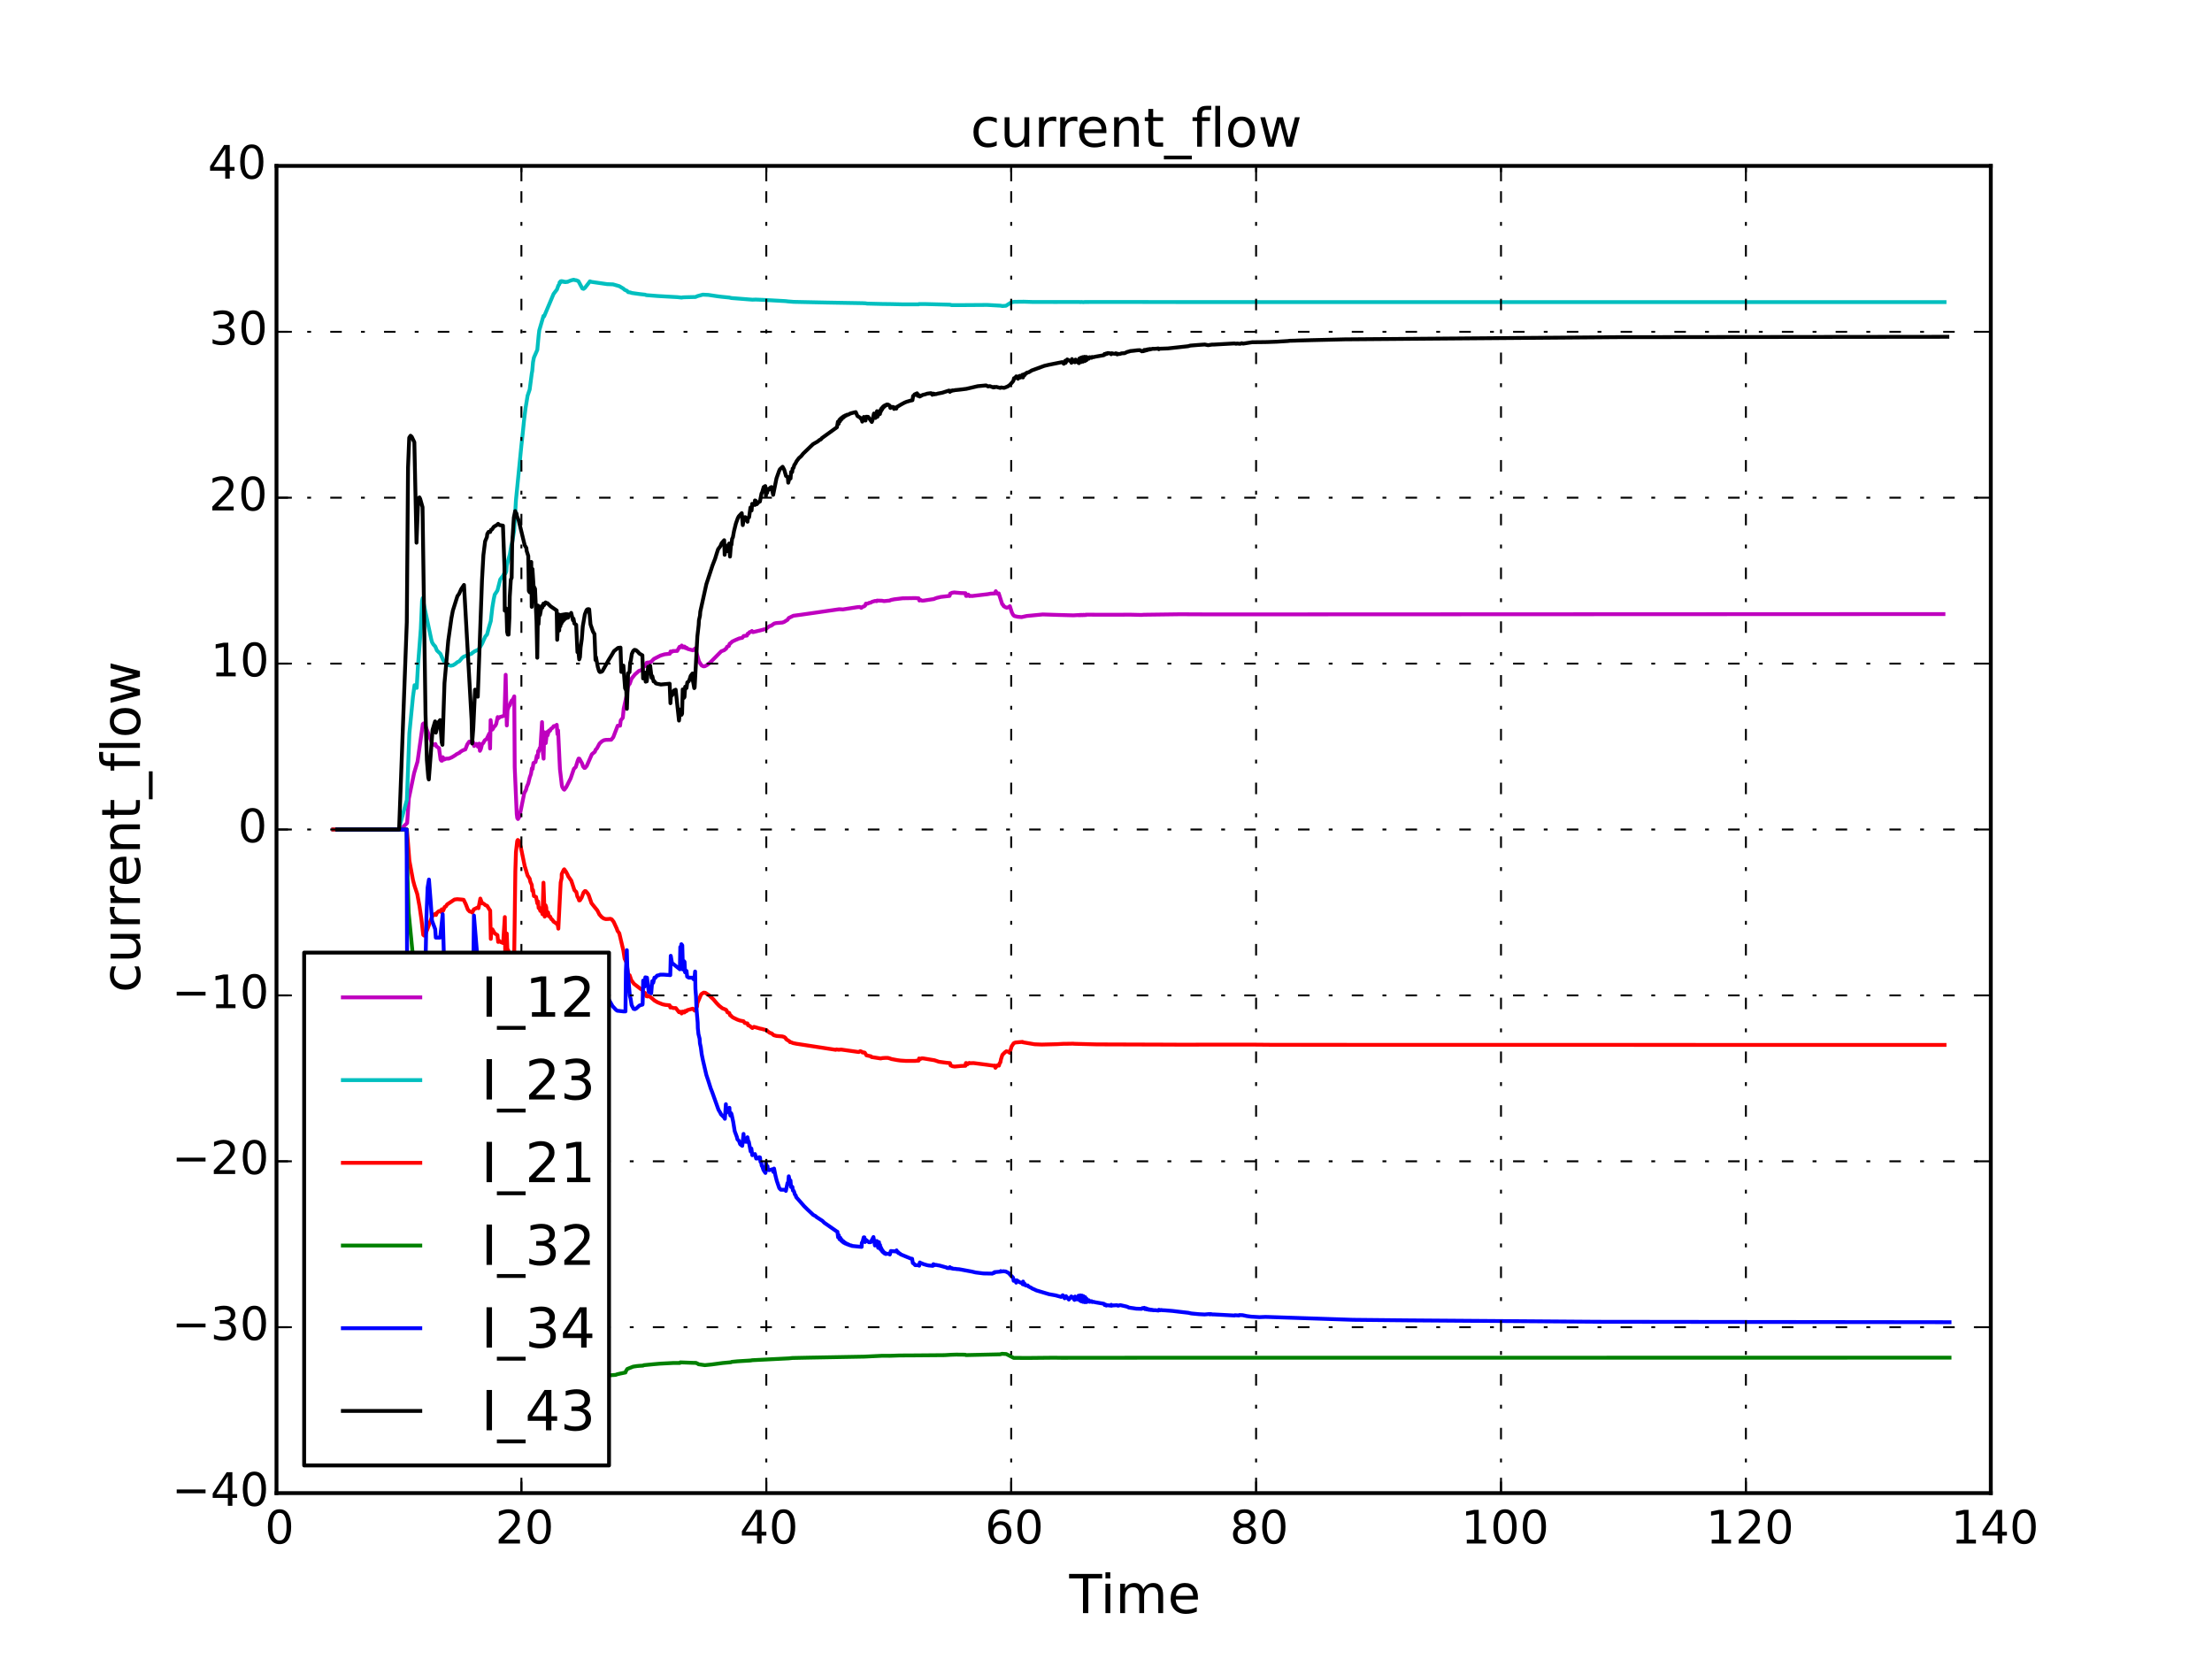 <?xml version="1.0" encoding="utf-8" standalone="no"?>
<!DOCTYPE svg PUBLIC "-//W3C//DTD SVG 1.1//EN"
  "http://www.w3.org/Graphics/SVG/1.1/DTD/svg11.dtd">
<!-- Created with matplotlib (http://matplotlib.org/) -->
<svg height="432pt" version="1.1" viewBox="0 0 576 432" width="576pt" xmlns="http://www.w3.org/2000/svg" xmlns:xlink="http://www.w3.org/1999/xlink">
 <defs>
  <style type="text/css">
*{stroke-linecap:butt;stroke-linejoin:round;}
  </style>
 </defs>
 <g id="figure_1">
  <g id="patch_1">
   <path d="
M0 432
L576 432
L576 0
L0 0
z
" style="fill:#ffffff;"/>
  </g>
  <g id="axes_1">
   <g id="patch_2">
    <path d="
M72 388.8
L518.4 388.8
L518.4 43.2
L72 43.2
z
" style="fill:#ffffff;"/>
   </g>
   <g id="line2d_1">
    <path clip-path="url(#p7ff5b81e1d)" d="
M86.791 216
L102.781 216
L104.29 216
L106.017 214.315
L106.462 207.906
L107.83 201.323
L108.727 198.303
L110.103 188.566
L110.332 188.358
L110.724 188.898
L112.565 193.704
L113.21 194.038
L113.375 193.738
L113.586 194.3
L114.319 194.827
L114.723 197.77
L114.934 198.077
L115.131 198.071
L115.313 197.182
L115.687 197.764
L116.147 197.554
L116.87 197.532
L117.627 197.223
L118.492 196.7
L118.933 196.37
L119.692 195.999
L119.848 195.799
L120.541 195.373
L121.179 195.147
L121.679 193.844
L122.189 193.118
L123.167 193.192
L123.464 194.261
L124.064 193.702
L124.468 194.471
L124.793 193.638
L124.969 195.512
L125.213 195.018
L125.54 193.726
L125.811 193.523
L126.233 192.774
L126.724 192.44
L127.415 190.993
L127.615 194.914
L127.753 187.513
L128.036 190.011
L128.161 190.007
L128.389 189.759
L128.527 189.392
L128.97 188.959
L129.216 188.492
L129.592 186.72
L129.793 187.057
L130.126 186.732
L131.153 186.432
L131.366 186.043
L131.677 175.708
L131.969 188.914
L132.163 184.822
L132.299 184.569
L132.505 183.79
L132.636 183.81
L132.809 183.584
L132.933 183.051
L133.269 182.37
L133.39 182.587
L133.909 181.333
L134.03 199.784
L134.556 211.966
L134.693 213.011
L134.886 213.275
L135.245 212.695
L135.523 211.414
L136.513 206.537
L136.962 205.695
L137.187 204.856
L137.556 204.021
L137.962 202.377
L138.258 201.571
L138.503 200.052
L138.679 200.25
L138.911 198.675
L139.443 198.438
L139.79 196.77
L139.996 197.269
L140.145 195.55
L140.309 195.655
L140.523 194.81
L140.732 194.574
L141.143 188.035
L141.386 196.257
L141.553 197.553
L141.711 190.67
L141.957 191.61
L142.109 193.496
L142.44 190.622
L142.597 191.478
L142.953 190.217
L143.105 190.394
L143.283 190.198
L143.472 189.777
L143.859 189.546
L144.193 189.088
L144.883 188.945
L144.972 188.736
L145.169 191.185
L145.322 190.179
L145.81 200.289
L146.29 204.396
L146.412 204.918
L146.766 205.519
L146.947 205.638
L147.424 205.01
L148.593 202.687
L149.445 200.193
L149.932 199.724
L150.435 198.085
L150.667 197.536
L150.867 197.561
L151.553 198.769
L151.84 199.592
L152.174 199.974
L152.351 199.946
L152.791 199.447
L154.122 196.402
L154.901 195.769
L155.092 195.242
L155.416 194.911
L156.115 193.627
L156.719 193.05
L157.271 192.751
L157.799 192.657
L159.159 192.628
L159.691 191.98
L160.849 188.971
L161.467 188.971
L161.64 187.585
L162.19 186.894
L162.406 184.543
L163.306 180.494
L163.465 179.045
L163.818 178.095
L163.986 178.063
L164.451 176.737
L165.317 175.638
L166.34 174.731
L167.381 174.326
L167.536 173.562
L168.052 173.431
L168.35 172.609
L168.658 172.516
L169.003 172.698
L169.157 172.437
L169.439 172.435
L170.294 171.568
L171.993 170.702
L173.072 170.379
L174.424 170.227
L174.609 169.64
L175.013 169.704
L175.188 169.526
L176.34 169.502
L176.961 168.421
L177.169 168.56
L177.351 168.51
L177.513 168.092
L177.708 168.556
L177.883 168.595
L178.111 168.356
L178.301 168.383
L178.481 168.753
L178.849 168.704
L179.005 168.953
L180.42 169.345
L181.054 168.835
L182.019 172.26
L182.685 173.276
L183.175 173.52
L183.561 173.475
L184.186 173.13
L184.852 172.594
L187.811 169.602
L188.634 169.279
L188.727 169.119
L189.048 168.962
L189.351 168.396
L189.786 168.224
L190.001 167.617
L190.172 167.544
L190.682 167.058
L191.531 166.654
L192.477 166.25
L193.304 166.076
L193.645 165.614
L194.502 165.504
L194.686 165.014
L194.976 164.929
L195.161 164.63
L195.632 164.482
L195.797 164.301
L196.073 164.611
L197.44 164.28
L197.942 164.164
L198.761 163.946
L199.518 163.758
L199.79 163.47
L200.386 163.055
L200.824 162.92
L201.59 162.372
L202.124 162.243
L203.707 162.118
L204.153 161.968
L205.078 161.388
L205.369 160.937
L206.604 160.337
L208.449 160.093
L212.466 159.517
L218.499 158.647
L218.892 158.66
L219.484 158.693
L223.212 158.107
L223.896 158.053
L224.275 158.287
L224.706 157.97
L225.03 157.894
L225.315 157.643
L225.458 157.193
L225.973 157.173
L226.336 156.984
L226.7 156.936
L227.089 156.709
L227.875 156.48
L228.281 156.541
L228.39 156.39
L229.629 156.425
L229.867 156.469
L230.204 156.529
L231.669 156.385
L232.003 156.231
L232.854 156.057
L235.043 155.793
L238.363 155.737
L239.225 155.81
L239.394 156.377
L239.735 156.229
L240.056 156.41
L240.558 156.385
L243.177 155.988
L243.43 155.865
L243.937 155.686
L245.011 155.428
L247.262 155.177
L247.44 154.55
L247.571 154.585
L247.832 154.371
L248.475 154.267
L250.161 154.425
L251.415 154.467
L251.563 155.186
L251.8 155.165
L252.144 154.833
L252.464 155.227
L252.779 155.166
L253.123 155.202
L257.195 154.723
L257.946 154.585
L259.063 154.528
L259.301 153.948
L259.664 154.591
L260.068 154.514
L260.967 157.318
L261.223 157.536
L261.336 157.815
L261.812 158.122
L262.19 158.249
L262.661 158.078
L262.972 157.854
L263.483 159.481
L263.791 160.071
L264.119 160.405
L264.994 160.606
L266.027 160.693
L267.336 160.401
L271.536 160
L275.432 160.125
L279.542 160.232
L280.859 160.154
L280.892 160.211
L281.208 160.112
L281.332 160.212
L281.597 160.098
L281.806 160.204
L282.078 160.088
L282.254 160.189
L282.574 160.079
L282.714 160.165
L282.855 160.057
L283.573 160.062
L288.375 160.08
L291.052 160.078
L294.205 160.056
L297.25 160.128
L297.812 160.078
L307.329 159.95
L315.473 159.987
L506.069 159.902
L506.069 159.902" style="fill:none;stroke:#bf00bf;stroke-linecap:square;"/>
   </g>
   <g id="line2d_2">
    <path clip-path="url(#p7ff5b81e1d)" d="
M86.808 216
L103.804 216
L105.952 208.297
L106.599 190.953
L107.541 181.4
L107.946 178.419
L108.506 179.13
L108.843 173.318
L109.578 163.743
L109.901 156.488
L110.063 155.763
L110.454 157.806
L112.337 166.653
L112.512 167.258
L112.852 167.823
L113.341 168.348
L113.775 169.384
L114.686 170.244
L115.411 171.918
L116.429 173.064
L117.371 173.35
L117.975 173.224
L118.617 172.832
L119.077 172.434
L119.601 172.196
L120.313 171.34
L120.734 171.009
L122.824 170.203
L122.975 170.037
L123.604 169.598
L124.594 169.163
L125.528 167.632
L126.363 165.754
L126.832 165.227
L127.267 163.539
L127.804 161.708
L128.214 158.136
L128.584 155.934
L128.82 154.849
L129.528 153.771
L130.267 150.873
L131.016 149.896
L131.453 148.931
L131.573 149.388
L131.847 148.792
L131.956 147.27
L132.754 144.364
L133.148 142.04
L133.321 141.527
L133.747 138.923
L133.871 138.244
L134.355 130.223
L135.757 116.113
L136.123 112.82
L136.448 109.54
L136.854 106.273
L137.386 103.035
L137.925 101.434
L138.474 97.232
L138.599 96.579
L138.796 94.324
L139.026 93.127
L139.914 91.102
L140.259 87.407
L140.419 86.04
L141.521 82.265
L141.682 82.394
L144.149 76.537
L145.033 75.377
L145.391 74.346
L145.629 74.056
L145.73 73.509
L145.947 73.554
L146 73.235
L146.248 73.372
L146.268 73.199
L146.479 73.362
L146.613 73.262
L146.798 73.413
L146.926 73.338
L147.068 73.458
L147.242 73.381
L147.378 73.462
L147.559 73.369
L147.789 73.408
L147.957 73.296
L148.758 72.992
L149.41 72.833
L149.581 72.918
L150.07 72.985
L150.621 73.218
L151.634 75.111
L151.956 75.22
L152.31 74.957
L153.263 73.734
L153.612 73.256
L154.028 73.401
L158.114 73.992
L159.634 74.049
L161.262 74.518
L162.313 75.15
L162.647 75.459
L163.262 75.727
L163.574 76.07
L164.098 76.146
L164.546 76.297
L166.511 76.569
L167.987 76.735
L168.293 76.852
L171.25 77.084
L176.445 77.378
L177.482 77.496
L177.826 77.425
L178.407 77.402
L181.101 77.334
L181.602 77.112
L183.003 76.729
L184.441 76.795
L186.905 77.162
L188.108 77.304
L189.895 77.478
L190.461 77.609
L195.917 78.037
L196.785 78.006
L198.646 78.081
L204.571 78.411
L205.231 78.49
L206.655 78.603
L215.324 78.785
L223.618 78.929
L224.617 78.948
L225.419 78.987
L225.739 79.054
L229.846 79.155
L231.825 79.177
L235.145 79.252
L239.213 79.249
L239.32 79.168
L240.902 79.174
L247.368 79.339
L247.785 79.446
L249.851 79.453
L257.082 79.404
L260.529 79.596
L261.022 79.688
L261.957 79.618
L262.932 78.986
L263.399 78.725
L264.076 78.593
L266.604 78.565
L268.847 78.633
L274.811 78.643
L281.127 78.633
L281.264 78.686
L281.555 78.636
L282.149 78.683
L282.431 78.642
L282.844 78.643
L290.643 78.634
L298.274 78.643
L307.12 78.659
L506.354 78.665
L506.354 78.665" style="fill:none;stroke:#00bfbf;stroke-linecap:square;"/>
   </g>
   <g id="line2d_3">
    <path clip-path="url(#p7ff5b81e1d)" d="
M86.808 216
L103.804 216
L105.952 216
L106.273 219.932
L106.599 224.094
L107.541 229.164
L107.946 230.677
L108.65 232.794
L109.248 236.037
L109.743 239.425
L110.211 243.434
L110.454 243.642
L110.644 243.469
L111.201 242.213
L112.512 238.656
L112.852 238.296
L113.341 237.962
L113.532 238.262
L113.775 237.7
L114.279 237.253
L114.686 237.173
L114.861 237.466
L115.03 236.784
L115.231 237.27
L115.411 237.118
L115.781 236.179
L116.095 236.045
L116.429 235.515
L118.356 234.233
L119.077 234.143
L120.313 234.245
L120.734 234.306
L121.29 235.452
L121.831 236.853
L122.312 237.353
L122.824 237.452
L122.975 237.629
L123.399 236.771
L123.604 236.697
L124.404 236.288
L124.594 236.491
L125.079 233.988
L125.528 235.219
L125.724 235.185
L126.192 235.501
L126.363 235.687
L126.832 235.864
L127.446 236.845
L127.639 237.086
L127.804 244.487
L127.923 242.263
L128.214 241.993
L128.82 243.041
L129.528 243.508
L129.72 245.28
L129.932 244.943
L130.267 245.268
L131.016 245.568
L131.453 238.799
L131.573 249.161
L131.847 251.827
L131.956 243.086
L132.12 247.178
L132.333 247.431
L132.532 248.21
L132.754 248.19
L132.879 248.416
L133.148 249.325
L133.321 249.63
L133.454 249.413
L133.569 249.981
L133.747 250.229
L133.871 250.667
L134.193 226.863
L134.355 221.863
L134.682 218.989
L134.835 218.725
L135.055 218.887
L135.613 220.586
L136.621 225.463
L137.386 227.979
L137.925 228.806
L138.103 229.623
L138.474 230.429
L138.599 231.948
L138.796 231.75
L139.026 233.325
L139.591 233.562
L139.914 235.23
L140.104 234.731
L140.259 236.45
L140.419 236.345
L140.693 237.19
L141.091 237.426
L141.268 238.071
L141.521 229.845
L141.836 238.685
L142.059 235.731
L142.239 236.288
L142.397 238.361
L142.73 237.588
L142.915 238.535
L143.068 238.69
L143.22 238.618
L143.574 239.355
L143.789 239.443
L144.149 239.986
L144.738 240.37
L145.228 240.815
L145.391 241.821
L146 229.805
L146.248 228.648
L146.268 227.604
L146.798 226.481
L146.926 226.362
L147.378 226.99
L147.789 227.759
L147.957 228.178
L148.758 229.313
L149.581 231.807
L150.07 232.276
L150.347 233.457
L150.621 233.915
L150.806 234.464
L151.006 234.439
L151.47 233.704
L151.956 232.408
L152.31 232.026
L152.525 232.054
L152.963 232.553
L153.263 233
L154.028 235.194
L155.556 237.089
L156.073 238.115
L156.676 238.791
L157.21 239.176
L157.755 239.33
L158.556 239.294
L158.899 239.248
L159.265 239.372
L159.786 240.02
L160.6 241.797
L160.802 242.388
L161.262 243.029
L162.313 247.457
L162.647 249.625
L163.108 250.557
L163.574 253.905
L163.949 253.937
L164.407 255.263
L165.082 256.177
L166.854 257.541
L167.325 257.674
L167.491 258.438
L167.987 258.569
L168.293 259.391
L168.621 259.484
L168.777 259.302
L169.275 259.565
L170.072 260.211
L170.408 260.525
L171.25 261.012
L172.518 261.512
L173.2 261.665
L174.359 261.773
L174.56 262.36
L174.858 262.296
L175.296 262.493
L175.972 262.498
L176.822 263.579
L177.111 263.44
L177.287 263.49
L177.482 263.908
L177.629 263.444
L177.826 263.405
L178.055 263.644
L178.269 263.617
L178.407 263.247
L178.798 263.296
L178.958 263.047
L180.376 262.655
L180.91 263.165
L181.509 262.099
L181.602 261.208
L182.589 258.889
L183.225 258.48
L183.662 258.525
L184.771 259.26
L185.043 259.558
L185.754 260.206
L186.612 261.226
L187.271 261.902
L187.9 262.398
L188.108 262.56
L188.933 262.881
L189.154 263.038
L189.412 263.604
L189.895 263.776
L190.124 264.383
L190.327 264.456
L190.618 264.788
L190.984 265.013
L191.995 265.502
L192.685 265.75
L193.602 265.924
L193.946 266.386
L194.627 266.496
L194.81 266.986
L195.115 267.071
L195.917 267.699
L196.343 267.389
L197.891 267.833
L198.369 267.925
L198.819 268.054
L199.602 268.242
L199.867 268.53
L200.456 268.945
L200.907 269.08
L201.496 269.567
L202.208 269.757
L203.718 269.882
L204.201 270.032
L204.571 270.314
L204.716 270.612
L205.59 271.166
L205.711 271.372
L205.867 271.354
L206.51 271.615
L207.344 271.787
L217.619 273.368
L217.798 273.263
L218.411 273.353
L219.016 273.298
L223.618 273.947
L224.01 273.713
L224.483 273.904
L224.617 274.086
L224.839 274.03
L225.178 274.106
L225.619 274.807
L226.786 275.064
L226.942 275.252
L229.337 275.623
L229.746 275.524
L230.42 275.479
L231.207 275.478
L231.72 275.615
L232.129 275.769
L233.657 276.054
L234.477 276.165
L235.899 276.259
L238.305 276.263
L238.487 276.222
L239.213 276.19
L239.32 275.623
L239.651 275.771
L239.981 275.59
L240.47 275.615
L243.359 276.092
L244.487 276.475
L246.495 276.75
L247.368 276.823
L247.539 277.45
L247.668 277.415
L247.937 277.629
L248.578 277.733
L250.267 277.575
L251.39 277.533
L251.513 276.814
L251.714 276.835
L251.891 277.167
L252.407 276.773
L252.55 276.858
L253.509 276.819
L257.082 277.277
L258.774 277.512
L259.053 277.472
L259.2 278.052
L259.707 277.409
L260.12 277.486
L260.303 276.852
L260.487 276.672
L260.652 275.828
L261.022 274.682
L261.664 274.04
L262.059 273.745
L262.507 273.841
L262.932 274.146
L263.399 272.519
L263.911 271.736
L264.076 271.595
L264.464 271.461
L266.257 271.307
L266.267 271.388
L266.8 271.484
L269.412 271.925
L271.308 272
L275.213 271.901
L276.886 271.807
L278.335 271.793
L279.524 271.768
L279.638 271.8
L285.637 271.957
L302.668 272.011
L308.424 272.036
L315.834 272.013
L326.434 272.02
L331.939 272.069
L385.604 272.08
L506.354 272.098
L506.354 272.098" style="fill:none;stroke:#ff0000;stroke-linecap:square;"/>
   </g>
   <g id="line2d_4">
    <path clip-path="url(#p7ff5b81e1d)" d="
M87.847 216
L105.886 216
L106.151 229.318
L106.408 237.577
L107.384 247.576
L108.485 253.637
L108.708 260.108
L109.062 262.141
L109.343 266.97
L110.049 276.327
L111.043 271.527
L111.351 269.822
L112.49 264.815
L113.327 264.248
L113.478 263.723
L113.96 263.153
L114.624 262.686
L115.617 259.863
L116.246 259.155
L117.418 258.714
L118.016 258.84
L119.292 259.631
L120.035 260.131
L122.653 260.727
L122.719 261.258
L124.423 261.258
L124.725 261.445
L124.847 262.906
L125.496 264.44
L126.023 265.337
L126.087 265.816
L126.588 266.321
L126.714 266.849
L127.016 266.849
L127.349 267.962
L128.318 273.95
L128.351 275.059
L128.674 276.156
L129.335 277.242
L129.689 277.242
L129.956 279.21
L131.314 280.243
L131.376 281.224
L131.651 281.224
L132.101 282.711
L132.41 286.205
L132.726 287.742
L133.973 293.717
L134.642 303.563
L135.599 314.119
L135.952 317.494
L136.663 324.226
L137.672 327.566
L137.811 329.22
L138.198 330.86
L138.249 333.533
L138.868 335.233
L139.751 335.27
L139.955 335.07
L140.475 345.164
L140.742 347.281
L141.188 348.178
L141.589 349.885
L141.86 349.791
L142.169 350.841
L142.488 351.489
L143.494 354.056
L144.06 355.278
L144.813 355.673
L144.873 356.069
L145.109 356.07
L145.757 358.703
L145.935 358.658
L146.067 358.977
L146.157 358.84
L146.306 359.013
L146.578 358.85
L146.63 358.951
L146.862 358.798
L146.984 358.874
L147.145 358.754
L147.298 358.831
L147.515 358.751
L148.227 358.976
L148.674 359.156
L148.89 359.383
L149.251 359.308
L149.386 359.38
L150.752 359.295
L151.324 357.641
L151.854 356.993
L152.244 357.08
L152.624 357.495
L153.55 358.836
L153.727 358.957
L154.277 358.811
L155.429 358.588
L157.255 358.242
L160.335 358.013
L160.688 357.868
L161.428 357.692
L162.871 357.395
L162.984 357.059
L163.338 356.481
L164.868 355.87
L165.867 355.719
L166.521 355.658
L167.478 355.6
L167.632 355.491
L170.214 355.237
L171.873 355.093
L175.351 354.914
L177.038 354.91
L177.147 354.756
L180.621 354.888
L181.241 354.895
L181.671 355.095
L181.875 355.247
L183.542 355.484
L185.291 355.308
L188.167 354.925
L190.371 354.728
L190.506 354.631
L192.021 354.481
L195.472 354.269
L195.891 354.193
L205.394 353.715
L206.345 353.617
L210.747 353.524
L224.409 353.275
L225.082 353.263
L229.654 353.042
L231.703 353.049
L234.216 352.964
L238.318 352.941
L245.984 352.878
L247.61 352.779
L248.965 352.738
L251.375 352.763
L251.523 352.865
L260.44 352.662
L260.91 352.525
L262.025 352.585
L263.953 353.591
L267.616 353.614
L274.496 353.544
L276.317 353.572
L293.761 353.557
L302.883 353.551
L319.642 353.546
L507.657 353.539
L507.657 353.539" style="fill:none;stroke:#008000;stroke-linecap:square;"/>
   </g>
   <g id="line2d_5">
    <path clip-path="url(#p7ff5b81e1d)" d="
M87.847 216
L105.886 216
L106.151 297.412
L106.408 315.846
L106.785 318.022
L107.096 318.54
L107.384 318.271
L108.485 316.849
L108.574 315.998
L108.708 321.019
L109.259 324.903
L109.497 323.978
L109.915 321.93
L110.286 290.691
L110.687 256.635
L111.043 238.864
L111.351 231.135
L111.697 229.027
L112.192 235.41
L112.49 239.731
L113.327 241.949
L113.478 244.15
L114.624 244.15
L115.274 238.052
L115.617 249.84
L116.246 260.614
L116.611 263.073
L117.034 266.925
L117.585 270.974
L118.411 274.654
L118.883 276.104
L120.035 278.001
L122.674 279.139
L122.719 279.679
L123.148 261.33
L123.411 238.394
L124.725 254.295
L124.847 264.313
L125.138 270.059
L125.273 276.088
L125.736 284.684
L126.023 287.453
L126.087 289.524
L126.588 291.052
L126.714 292.163
L127.189 293.509
L127.713 293.459
L127.997 294.02
L128.318 294.353
L128.351 294.583
L128.674 294.828
L129.335 295.083
L129.689 295.341
L129.803 295.596
L129.956 295.279
L131.909 295.122
L132.101 272.991
L132.234 272.099
L132.41 266.766
L132.6 266.751
L133.054 281.073
L133.226 281.537
L133.338 290.247
L133.537 292.839
L133.644 295.927
L134.178 298.921
L134.335 298.342
L134.501 298.313
L134.957 296.46
L135.478 294.645
L135.952 292.726
L136.663 290.016
L137.672 288.571
L137.811 287.827
L138.198 278.98
L138.249 285.67
L138.515 273.974
L138.868 283.828
L139.751 278.673
L139.955 268.805
L140.079 274.309
L140.242 269.464
L140.475 272.246
L140.599 271.854
L140.742 274.21
L141.188 273.789
L141.43 274.819
L141.589 274.412
L141.86 274.805
L141.946 275.134
L142.351 274.874
L142.488 274.937
L144.06 273.406
L144.813 273.228
L144.873 273.04
L145.109 265.406
L145.445 272.003
L145.606 267.806
L145.757 271.803
L145.935 268.919
L146.067 271.872
L146.157 269.631
L146.306 271.922
L146.578 270.155
L146.63 271.982
L146.862 270.556
L146.984 272.041
L147.145 270.855
L147.298 272.078
L147.515 271.058
L147.705 272.074
L147.877 271.166
L148.227 272.017
L148.674 271.912
L148.89 272.408
L149.251 270.484
L149.386 270.896
L150.54 269.309
L150.752 262.342
L151.324 268.278
L151.854 270.568
L152.033 270.834
L152.45 270.921
L153.101 270.468
L153.55 270.087
L154.277 267.551
L154.79 266.906
L154.918 260.135
L155.264 260.928
L155.429 258.639
L155.629 258.281
L155.759 257.479
L156.365 256.995
L156.692 257.224
L157.019 257.446
L157.255 258.024
L157.5 258.354
L157.605 258.698
L158.437 260.108
L159.495 261.983
L160.335 262.883
L160.688 263.182
L162.341 263.369
L162.871 263.369
L162.984 252.788
L163.226 247.42
L163.338 251.614
L164.013 259.354
L164.208 260.041
L164.466 261.712
L164.992 262.71
L165.332 262.78
L165.696 262.595
L166.521 261.826
L167.306 261.594
L167.34 261.356
L167.478 255.333
L167.632 256.829
L167.859 256.889
L168.04 254.495
L168.476 254.588
L168.954 258.367
L169.1 258.367
L169.403 257.062
L169.573 258.657
L169.833 255.493
L170.087 255.919
L170.423 254.561
L170.642 254.623
L171.1 254.049
L171.613 253.935
L171.873 253.805
L172.748 253.794
L174.538 253.924
L174.662 248.889
L174.986 250.798
L175.351 251.038
L177.038 252.401
L177.147 246.589
L177.335 247.298
L177.427 245.864
L177.663 246.169
L177.84 252.482
L178.081 250.25
L178.256 250.464
L178.389 253.182
L178.59 252.728
L178.775 252.843
L178.925 254.298
L179.359 254.582
L180.265 254.582
L180.621 255.01
L180.824 254.901
L181.006 252.979
L181.089 257.522
L181.241 259.448
L181.344 262.408
L181.671 266.259
L181.712 267.711
L181.875 269.27
L182.179 270.476
L182.262 271.694
L182.487 272.706
L182.729 274.557
L183.054 276.137
L183.931 279.908
L184.459 281.483
L185.068 283.411
L185.431 284.325
L187.096 288.983
L187.568 289.779
L187.746 290.172
L188.532 290.948
L188.755 291.331
L189.018 287.53
L189.101 289.789
L189.94 288.458
L189.991 289.583
L190.186 290.478
L190.371 289.862
L190.506 290.177
L190.921 292.107
L191.318 294.563
L191.902 296.128
L192.021 296.684
L192.433 297.093
L192.734 297.954
L193.282 298.375
L193.616 295.264
L193.72 297.274
L194.577 297.335
L194.639 296.135
L194.843 297.172
L194.987 297.299
L195.472 299.843
L195.651 299.071
L195.891 300.806
L196.6 300.51
L196.906 301.689
L197.586 301.628
L197.661 301.332
L197.902 301.39
L198.028 302.553
L198.22 302.695
L198.347 303.537
L198.512 303.779
L198.807 304.672
L199.32 305.433
L199.463 302.881
L199.617 304.663
L199.732 304.624
L199.853 303.681
L199.96 304.646
L200.348 304.696
L201.182 304.457
L201.397 305.174
L201.562 304.288
L201.918 306.084
L202.26 307.449
L202.926 309.391
L203.321 309.797
L204.534 309.797
L204.637 310.113
L205.065 308.061
L205.247 308.061
L205.394 306.305
L205.692 307.802
L205.837 307.394
L205.994 309.109
L206.198 308.956
L206.345 309.077
L206.476 310.007
L206.645 310.068
L206.773 310.316
L206.982 311.043
L207.231 311.316
L207.31 311.707
L209.421 314.112
L210.291 314.965
L210.938 315.568
L211.55 316.146
L211.73 316.333
L212.413 316.7
L212.565 316.88
L214.162 317.915
L214.647 318.405
L217.818 320.614
L218.069 320.749
L218.238 322.19
L218.42 321.63
L218.609 322.702
L218.82 322.322
L219.059 323.092
L219.199 322.836
L219.41 323.396
L219.613 323.228
L219.766 323.64
L220.006 323.533
L220.167 323.841
L220.387 323.78
L220.592 324.014
L220.827 323.985
L221.002 324.168
L221.169 324.162
L221.387 324.308
L221.702 324.319
L221.84 324.44
L224.368 324.689
L224.409 323.661
L224.645 323.239
L224.909 322.205
L225.082 322.205
L225.234 323.428
L225.403 322.795
L226.272 323.483
L226.736 323.458
L227.446 322.12
L227.834 324.323
L228.322 323.158
L228.679 324.938
L228.879 323.455
L229.018 324.833
L229.165 324.197
L229.249 325.301
L229.404 324.857
L229.576 325.67
L229.654 325.353
L229.785 325.957
L229.902 325.734
L230.072 326.185
L230.142 326.033
L230.283 326.374
L230.491 326.274
L230.603 326.535
L231.127 326.472
L231.603 326.472
L231.703 326.676
L231.978 325.766
L233.438 325.89
L233.463 325.595
L233.737 326.118
L233.869 326.051
L233.983 326.32
L234.317 326.4
L234.506 326.627
L237.134 327.719
L237.516 327.783
L237.696 328.899
L237.895 328.987
L238.318 329.444
L239.118 329.444
L239.359 329.585
L239.528 328.735
L239.689 328.912
L239.855 328.904
L240.169 329.044
L240.512 329.184
L241.327 329.425
L241.854 329.531
L242.896 329.628
L243.056 329.192
L243.088 329.511
L243.254 329.462
L243.346 329.301
L243.597 329.41
L243.76 329.362
L244.043 329.443
L244.651 329.547
L246.54 330.072
L246.643 330.185
L247.176 330.215
L247.332 329.961
L247.496 330.218
L247.61 330.144
L247.81 330.299
L247.95 330.247
L248.072 330.355
L248.356 330.392
L248.843 330.4
L248.965 330.449
L249.781 330.509
L253.074 331.119
L254.047 331.347
L256.092 331.603
L258.419 331.643
L258.693 331.437
L258.892 331.464
L258.976 331.263
L260.44 331.144
L260.577 330.986
L260.705 331.108
L261.238 331.032
L261.882 331.093
L262.24 331.273
L262.798 331.59
L262.984 331.885
L263.748 332.618
L263.832 332.803
L263.953 333.52
L264.519 333.415
L264.608 334.001
L264.745 333.377
L265.575 333.926
L266.237 334.138
L266.293 334.415
L266.408 333.715
L266.692 334.536
L266.817 334.29
L267.022 334.687
L267.289 334.768
L267.616 334.723
L267.773 334.97
L268.54 335.351
L268.776 335.527
L269.311 335.75
L269.873 336.023
L273.168 337.006
L274.857 337.308
L276.317 337.71
L276.734 337.273
L277.234 338.074
L277.583 337.513
L278.321 338.402
L278.97 337.588
L279.044 337.817
L279.267 337.763
L279.79 338.496
L279.941 337.618
L280.431 338.369
L280.839 337.398
L280.983 337.754
L281.17 338.644
L281.29 337.315
L281.524 338.856
L281.727 337.364
L281.995 339.001
L282.138 337.516
L282.457 339.08
L282.586 337.779
L282.867 339.072
L282.961 338.215
L283.147 338.96
L283.314 338.922
L283.537 338.583
L283.762 338.994
L284.241 338.825
L284.427 339.045
L284.767 338.996
L285.162 339.104
L287.299 339.474
L287.465 339.511
L287.662 339.836
L287.861 339.706
L288.085 339.968
L288.324 339.865
L289.216 339.99
L289.352 339.759
L289.442 340.022
L289.626 339.936
L290.892 339.87
L291.136 340.009
L291.707 339.845
L293.378 340.228
L293.761 340.374
L293.914 340.484
L294.589 340.584
L295.152 340.661
L295.849 340.774
L297.262 340.825
L297.492 340.622
L297.733 340.646
L297.967 340.553
L298.144 340.888
L298.421 340.688
L298.544 340.961
L298.723 340.805
L298.894 341.023
L298.997 340.9
L299.218 341.074
L299.403 340.979
L299.595 341.12
L299.87 341.047
L300.038 341.161
L300.169 341.105
L300.357 341.198
L300.711 341.157
L301.643 341.269
L301.766 341.061
L302.134 341.189
L302.331 341.108
L302.701 341.18
L303.323 341.207
L305.324 341.366
L307.025 341.57
L309.434 341.845
L310.211 342.02
L312.124 342.202
L313.666 342.289
L314.876 342.176
L315.09 342.274
L315.212 342.162
L315.669 342.267
L316.047 342.27
L321.494 342.557
L321.59 342.476
L322.624 342.55
L322.73 342.435
L323.581 342.47
L324.682 342.706
L325.789 342.854
L327.96 342.982
L329.507 342.92
L330.166 342.935
L352.304 343.675
L366.378 343.817
L415.978 344.187
L507.657 344.298
L507.657 344.298" style="fill:none;stroke:#0000ff;stroke-linecap:square;"/>
   </g>
   <g id="line2d_6">
    <path clip-path="url(#p7ff5b81e1d)" d="
M87.832 216
L103.925 216
L105.93 162
L106.251 121.789
L106.56 113.978
L106.901 113.46
L107.211 113.729
L107.895 115.151
L108.459 141.32
L108.819 131.894
L109.051 129.931
L109.221 129.515
L109.42 129.916
L110.03 132.071
L110.44 160.826
L110.802 185.9
L111.159 197.907
L111.526 202.444
L111.662 202.973
L112.152 196.59
L112.636 190.051
L113.3 187.85
L113.49 190.786
L114.237 187.996
L114.608 187.505
L115.018 193.283
L115.211 193.948
L115.744 177.861
L116.723 166.849
L117.538 161.026
L117.918 159.019
L119.112 155.233
L119.562 154.602
L120.083 153.42
L120.821 152.321
L122.802 187.446
L122.941 193.606
L123.246 189.54
L123.705 179.581
L124.412 181.419
L125.515 150.994
L125.876 144.547
L126.326 140.948
L126.792 139.837
L126.885 139.044
L127.215 138.5
L127.63 138.541
L127.854 137.98
L128.128 137.85
L128.599 137.172
L129.456 136.659
L129.706 136.404
L130.039 136.721
L130.97 136.878
L131.357 147.519
L131.436 159.009
L131.783 158.434
L131.919 159.901
L132.049 164.492
L132.223 165.234
L132.432 165.249
L132.652 160.742
L132.737 155.421
L133.018 150.927
L133.238 150.463
L133.361 141.753
L133.805 134.754
L134.153 133.079
L134.314 133.658
L134.48 133.687
L134.623 134.437
L135.07 135.54
L135.512 137.355
L136.632 141.984
L137.066 142.699
L137.137 143.429
L137.566 144.788
L137.706 153.883
L137.937 154.251
L138.339 146.33
L138.461 158.026
L138.652 148.172
L138.939 152.588
L139.322 153.327
L139.704 161.798
L139.901 171.273
L140.092 157.691
L140.223 162.536
L140.403 159.754
L140.607 160.146
L141.057 157.79
L141.241 158.211
L141.506 157.181
L141.671 157.588
L141.811 157.195
L142.068 156.866
L142.383 157.126
L142.547 157.063
L143.367 157.875
L144.963 158.972
L145.093 166.603
L145.459 159.997
L145.617 164.194
L145.771 160.197
L145.916 163.081
L146.082 160.128
L146.202 162.369
L146.372 160.078
L146.494 161.845
L146.724 160.018
L146.873 161.444
L147.049 159.959
L147.16 161.145
L147.362 159.922
L147.546 160.942
L147.679 159.926
L147.926 160.834
L148.03 159.983
L148.496 160.088
L148.734 159.592
L149.2 161.516
L149.339 161.104
L149.567 162.368
L150.036 162.691
L150.366 169.819
L150.61 169.663
L150.821 171.701
L151.017 171.111
L151.191 168.574
L151.495 166.438
L151.754 163.099
L152.295 159.973
L152.709 158.935
L152.901 158.69
L153.184 158.606
L153.426 158.666
L153.765 162.575
L154.406 164.449
L154.798 165.094
L155.068 171.865
L155.175 171.072
L155.676 173.719
L156.001 174.769
L156.21 174.992
L156.567 174.941
L156.847 174.776
L158.078 172.594
L158.473 171.892
L159.089 170.898
L159.762 169.758
L159.915 169.52
L160.942 168.71
L161.577 168.631
L161.786 174.972
L162.327 173.315
L162.769 179.212
L163.082 179.827
L163.24 184.58
L163.556 175.316
L163.923 175.033
L164.083 172.646
L164.265 171.959
L164.522 170.288
L164.899 169.491
L165.208 169.224
L165.596 169.29
L166.119 169.746
L166.482 170.174
L167.277 170.644
L167.464 176.667
L167.874 175.111
L168.13 177.505
L168.426 177.412
L168.767 173.633
L169.085 174.938
L169.301 173.343
L169.679 176.507
L169.866 176.081
L170.193 177.439
L170.362 177.377
L170.791 177.951
L171.209 178.065
L172.093 178.247
L174.374 178.035
L174.581 183.111
L174.688 181.33
L175.09 180.962
L175.285 180.166
L175.486 179.812
L175.943 179.599
L176.808 187.641
L177.06 185.411
L177.261 184.702
L177.47 186.136
L177.615 185.831
L177.777 179.518
L178.069 181.75
L178.239 181.536
L178.418 178.818
L178.557 179.272
L178.764 179.157
L178.972 177.702
L179.342 177.418
L179.537 176.99
L179.86 175.969
L180.334 175.367
L180.403 177.099
L180.785 179.185
L180.883 179.021
L181.59 165.741
L181.935 162.73
L182.001 161.524
L182.278 160.306
L182.349 159.294
L183.941 152.092
L185.539 147.228
L186.214 145.492
L186.596 144.237
L186.994 143.017
L187.588 142.221
L187.912 141.439
L188.576 140.669
L188.7 144.47
L188.894 142.211
L189.143 142.126
L189.302 143.542
L189.426 142.417
L189.878 141.522
L190.087 144.933
L190.316 142.138
L190.475 141.823
L190.63 140.335
L190.849 139.893
L191.135 138.293
L191.63 136.306
L192.13 134.907
L192.392 134.431
L193.15 133.625
L193.418 136.736
L193.733 134.726
L194.069 134.665
L194.648 135.865
L194.767 134.828
L195.061 134.701
L195.419 132.157
L195.708 132.929
L195.867 131.194
L196.574 131.49
L196.588 130.311
L196.769 130.372
L197.047 131.306
L197.63 130.668
L197.875 130.61
L198.306 128.463
L198.457 128.221
L198.863 126.832
L199.275 126.567
L199.449 129.119
L199.505 127.337
L199.695 127.376
L199.773 128.319
L199.88 127.354
L200.055 127.304
L200.185 127.543
L200.601 126.967
L200.892 126.826
L201.33 128.857
L202.198 124.551
L202.89 122.609
L203.08 122.203
L203.793 121.548
L204.225 122.347
L204.671 123.939
L205.14 124.223
L205.259 125.695
L205.67 124.198
L205.852 124.606
L206.003 122.891
L206.133 123.044
L206.282 122.923
L206.402 121.993
L206.554 121.932
L206.683 121.684
L206.824 121.119
L207.135 120.684
L207.435 120.088
L208.034 119.299
L208.615 118.79
L209.167 118.103
L211.698 115.667
L212.951 114.942
L213.36 114.593
L213.743 114.422
L214.019 114.085
L217.94 111.251
L218.193 109.81
L218.382 110.37
L218.591 109.298
L218.762 109.678
L218.965 108.908
L219.175 109.164
L219.377 108.604
L219.575 108.772
L219.744 108.36
L219.938 108.467
L220.15 108.159
L220.347 108.22
L220.559 107.986
L220.769 108.015
L221.145 107.838
L221.375 107.692
L221.826 107.56
L222.443 107.4
L222.829 107.311
L223.285 108.339
L223.994 108.761
L224.434 109.36
L224.536 109.795
L224.668 109.158
L224.938 108.572
L225.288 109.205
L225.386 109.515
L225.548 108.517
L226.059 108.542
L227.014 109.88
L227.163 109.518
L227.577 107.677
L227.952 108.842
L228.377 107.062
L228.458 108.545
L228.815 107.833
L229.005 107.167
L229.142 107.803
L229.31 106.699
L229.388 107.143
L229.54 106.33
L229.686 106.647
L229.812 106.043
L229.912 106.266
L230.018 105.815
L230.191 105.967
L230.296 105.626
L230.477 105.726
L230.614 105.465
L230.815 105.528
L230.936 105.324
L231.275 105.358
L231.654 105.614
L231.85 106.234
L232.085 105.959
L232.614 105.978
L232.804 106.488
L233.195 106.11
L233.401 106.405
L233.575 105.952
L234.058 105.68
L234.668 105.312
L235.571 104.828
L236.102 104.614
L237.015 104.344
L237.603 104.217
L237.778 103.101
L237.983 103.013
L238.139 102.714
L238.804 102.415
L238.968 103.076
L239.296 102.887
L239.482 103.265
L239.809 103.096
L240.284 102.83
L240.893 102.69
L241.459 102.499
L242.431 102.372
L242.769 102.808
L243.014 102.489
L243.221 102.538
L243.331 102.699
L243.509 102.59
L243.711 102.638
L244.167 102.493
L245.366 102.265
L247.126 101.696
L247.346 102.039
L247.523 101.782
L247.653 101.856
L247.799 101.701
L247.92 101.753
L248.083 101.645
L248.225 101.687
L248.745 101.578
L249.074 101.551
L249.687 101.492
L250.599 101.383
L251.644 101.25
L254.605 100.561
L256.785 100.357
L257.291 100.642
L257.718 100.536
L258.683 100.896
L258.856 100.737
L259.011 100.855
L259.397 100.735
L260.463 101.014
L260.681 100.892
L261.489 100.998
L262.381 100.64
L262.92 100.272
L263.387 99.772
L263.87 99.197
L264.051 98.48
L264.193 98.585
L264.635 97.999
L265.09 98.623
L265.161 98.073
L265.548 97.862
L265.704 98.318
L266.227 97.585
L266.378 98.285
L266.649 97.463
L266.779 97.71
L267.087 97.231
L267.215 97.277
L267.413 97.03
L267.89 96.935
L268.651 96.473
L271.945 95.264
L273.093 94.994
L274.356 94.739
L276.599 94.29
L277.013 94.727
L277.386 93.926
L277.492 94.487
L277.902 93.598
L278.979 94.183
L278.999 94.466
L279.141 93.504
L279.276 94.284
L279.611 94.05
L279.899 94.331
L280.074 93.631
L280.567 94.284
L280.961 94.564
L281.055 93.356
L281.14 94.329
L281.303 94.179
L281.449 93.144
L281.537 94.283
L281.711 93.87
L281.899 92.999
L282.008 94.173
L282.358 92.92
L282.517 94.01
L282.806 92.927
L282.925 93.775
L283.097 93.052
L283.299 93.078
L283.507 93.416
L283.77 93.006
L284.231 93.175
L284.398 92.955
L284.757 93.004
L285.139 92.896
L287.431 92.489
L287.62 92.164
L287.818 92.294
L288.075 92.032
L288.29 92.135
L288.471 91.93
L289.09 92.01
L289.34 92.241
L289.519 91.978
L289.743 92.064
L290.434 92.13
L290.573 91.991
L290.915 92.293
L291.029 92.103
L291.184 92.197
L291.673 92.155
L292.041 92.01
L292.829 91.968
L293.554 91.634
L294.088 91.51
L294.276 91.422
L295.122 91.339
L296.1 91.217
L296.832 91.175
L297.356 91.49
L297.62 91.354
L297.774 91.447
L297.978 91.112
L298.234 91.312
L298.49 91.039
L298.686 91.195
L298.809 90.978
L298.939 91.1
L299.114 90.926
L299.367 91.021
L299.465 90.88
L299.608 90.953
L300.241 90.802
L300.438 90.843
L301.187 90.795
L301.596 90.731
L301.75 90.939
L301.902 90.808
L304.071 90.733
L309.37 90.154
L309.956 89.991
L312.011 89.826
L313.377 89.729
L313.748 89.711
L314.589 89.889
L315.544 89.733
L316.036 89.73
L319.013 89.562
L321.453 89.43
L321.897 89.524
L322.103 89.45
L322.919 89.53
L323.355 89.368
L323.681 89.483
L326.068 89.115
L329.323 89.08
L330.109 89.063
L332.555 88.975
L335.327 88.802
L335.908 88.732
L336.985 88.71
L338.098 88.664
L341.652 88.573
L348.008 88.419
L350.175 88.365
L420.925 87.797
L507.088 87.702
L507.088 87.702" style="fill:none;stroke:#000000;stroke-linecap:square;"/>
   </g>
   <g id="patch_3">
    <path d="
M72 388.8
L72 43.2" style="fill:none;stroke:#000000;stroke-linecap:square;stroke-linejoin:miter;"/>
   </g>
   <g id="patch_4">
    <path d="
M518.4 388.8
L518.4 43.2" style="fill:none;stroke:#000000;stroke-linecap:square;stroke-linejoin:miter;"/>
   </g>
   <g id="patch_5">
    <path d="
M72 388.8
L518.4 388.8" style="fill:none;stroke:#000000;stroke-linecap:square;stroke-linejoin:miter;"/>
   </g>
   <g id="patch_6">
    <path d="
M72 43.2
L518.4 43.2" style="fill:none;stroke:#000000;stroke-linecap:square;stroke-linejoin:miter;"/>
   </g>
   <g id="matplotlib.axis_1">
    <g id="xtick_1">
     <g id="line2d_7">
      <path clip-path="url(#p7ff5b81e1d)" d="
M72 388.8
L72 43.2" style="fill:none;stroke:#000000;stroke-dasharray:3,5,1,5;stroke-dashoffset:0.0;stroke-width:0.5;"/>
     </g>
     <g id="line2d_8">
      <defs>
       <path d="
M0 0
L0 -4" id="mc7db9fdffb" style="stroke:#000000;stroke-width:0.5;"/>
      </defs>
      <g>
       <use style="stroke:#000000;stroke-width:0.5;" x="72.0" xlink:href="#mc7db9fdffb" y="388.8"/>
      </g>
     </g>
     <g id="line2d_9">
      <defs>
       <path d="
M0 0
L0 4" id="m5a7d422ac3" style="stroke:#000000;stroke-width:0.5;"/>
      </defs>
      <g>
       <use style="stroke:#000000;stroke-width:0.5;" x="72.0" xlink:href="#m5a7d422ac3" y="43.2"/>
      </g>
     </g>
     <g id="text_1">
      <!-- 0 -->
      <defs>
       <path d="
M31.781 66.406
Q24.172 66.406 20.328 58.906
Q16.5 51.422 16.5 36.375
Q16.5 21.391 20.328 13.891
Q24.172 6.391 31.781 6.391
Q39.453 6.391 43.281 13.891
Q47.125 21.391 47.125 36.375
Q47.125 51.422 43.281 58.906
Q39.453 66.406 31.781 66.406
M31.781 74.219
Q44.047 74.219 50.516 64.516
Q56.984 54.828 56.984 36.375
Q56.984 17.969 50.516 8.266
Q44.047 -1.422 31.781 -1.422
Q19.531 -1.422 13.062 8.266
Q6.594 17.969 6.594 36.375
Q6.594 54.828 13.062 64.516
Q19.531 74.219 31.781 74.219" id="DejaVuSans-30"/>
      </defs>
      <g transform="translate(68.977 401.918)scale(0.12 -0.12)">
       <use xlink:href="#DejaVuSans-30"/>
      </g>
     </g>
    </g>
    <g id="xtick_2">
     <g id="line2d_10">
      <path clip-path="url(#p7ff5b81e1d)" d="
M135.771 388.8
L135.771 43.2" style="fill:none;stroke:#000000;stroke-dasharray:3,5,1,5;stroke-dashoffset:0.0;stroke-width:0.5;"/>
     </g>
     <g id="line2d_11">
      <g>
       <use style="stroke:#000000;stroke-width:0.5;" x="135.771" xlink:href="#mc7db9fdffb" y="388.8"/>
      </g>
     </g>
     <g id="line2d_12">
      <g>
       <use style="stroke:#000000;stroke-width:0.5;" x="135.771" xlink:href="#m5a7d422ac3" y="43.2"/>
      </g>
     </g>
     <g id="text_2">
      <!-- 20 -->
      <defs>
       <path d="
M19.188 8.297
L53.609 8.297
L53.609 0
L7.328 0
L7.328 8.297
Q12.938 14.109 22.625 23.891
Q32.328 33.688 34.812 36.531
Q39.547 41.844 41.422 45.531
Q43.312 49.219 43.312 52.781
Q43.312 58.594 39.234 62.25
Q35.156 65.922 28.609 65.922
Q23.969 65.922 18.812 64.312
Q13.672 62.703 7.812 59.422
L7.812 69.391
Q13.766 71.781 18.938 73
Q24.125 74.219 28.422 74.219
Q39.75 74.219 46.484 68.547
Q53.219 62.891 53.219 53.422
Q53.219 48.922 51.531 44.891
Q49.859 40.875 45.406 35.406
Q44.188 33.984 37.641 27.219
Q31.109 20.453 19.188 8.297" id="DejaVuSans-32"/>
      </defs>
      <g transform="translate(128.975 401.918)scale(0.12 -0.12)">
       <use xlink:href="#DejaVuSans-32"/>
       <use x="63.623" xlink:href="#DejaVuSans-30"/>
      </g>
     </g>
    </g>
    <g id="xtick_3">
     <g id="line2d_13">
      <path clip-path="url(#p7ff5b81e1d)" d="
M199.543 388.8
L199.543 43.2" style="fill:none;stroke:#000000;stroke-dasharray:3,5,1,5;stroke-dashoffset:0.0;stroke-width:0.5;"/>
     </g>
     <g id="line2d_14">
      <g>
       <use style="stroke:#000000;stroke-width:0.5;" x="199.543" xlink:href="#mc7db9fdffb" y="388.8"/>
      </g>
     </g>
     <g id="line2d_15">
      <g>
       <use style="stroke:#000000;stroke-width:0.5;" x="199.543" xlink:href="#m5a7d422ac3" y="43.2"/>
      </g>
     </g>
     <g id="text_3">
      <!-- 40 -->
      <defs>
       <path d="
M37.797 64.312
L12.891 25.391
L37.797 25.391
z

M35.203 72.906
L47.609 72.906
L47.609 25.391
L58.016 25.391
L58.016 17.188
L47.609 17.188
L47.609 0
L37.797 0
L37.797 17.188
L4.891 17.188
L4.891 26.703
z
" id="DejaVuSans-34"/>
      </defs>
      <g transform="translate(192.6 401.918)scale(0.12 -0.12)">
       <use xlink:href="#DejaVuSans-34"/>
       <use x="63.623" xlink:href="#DejaVuSans-30"/>
      </g>
     </g>
    </g>
    <g id="xtick_4">
     <g id="line2d_16">
      <path clip-path="url(#p7ff5b81e1d)" d="
M263.314 388.8
L263.314 43.2" style="fill:none;stroke:#000000;stroke-dasharray:3,5,1,5;stroke-dashoffset:0.0;stroke-width:0.5;"/>
     </g>
     <g id="line2d_17">
      <g>
       <use style="stroke:#000000;stroke-width:0.5;" x="263.314" xlink:href="#mc7db9fdffb" y="388.8"/>
      </g>
     </g>
     <g id="line2d_18">
      <g>
       <use style="stroke:#000000;stroke-width:0.5;" x="263.314" xlink:href="#m5a7d422ac3" y="43.2"/>
      </g>
     </g>
     <g id="text_4">
      <!-- 60 -->
      <defs>
       <path d="
M33.016 40.375
Q26.375 40.375 22.484 35.828
Q18.609 31.297 18.609 23.391
Q18.609 15.531 22.484 10.953
Q26.375 6.391 33.016 6.391
Q39.656 6.391 43.531 10.953
Q47.406 15.531 47.406 23.391
Q47.406 31.297 43.531 35.828
Q39.656 40.375 33.016 40.375
M52.594 71.297
L52.594 62.312
Q48.875 64.062 45.094 64.984
Q41.312 65.922 37.594 65.922
Q27.828 65.922 22.672 59.328
Q17.531 52.734 16.797 39.406
Q19.672 43.656 24.016 45.922
Q28.375 48.188 33.594 48.188
Q44.578 48.188 50.953 41.516
Q57.328 34.859 57.328 23.391
Q57.328 12.156 50.688 5.359
Q44.047 -1.422 33.016 -1.422
Q20.359 -1.422 13.672 8.266
Q6.984 17.969 6.984 36.375
Q6.984 53.656 15.188 63.938
Q23.391 74.219 37.203 74.219
Q40.922 74.219 44.703 73.484
Q48.484 72.75 52.594 71.297" id="DejaVuSans-36"/>
      </defs>
      <g transform="translate(256.497 401.918)scale(0.12 -0.12)">
       <use xlink:href="#DejaVuSans-36"/>
       <use x="63.623" xlink:href="#DejaVuSans-30"/>
      </g>
     </g>
    </g>
    <g id="xtick_5">
     <g id="line2d_19">
      <path clip-path="url(#p7ff5b81e1d)" d="
M327.086 388.8
L327.086 43.2" style="fill:none;stroke:#000000;stroke-dasharray:3,5,1,5;stroke-dashoffset:0.0;stroke-width:0.5;"/>
     </g>
     <g id="line2d_20">
      <g>
       <use style="stroke:#000000;stroke-width:0.5;" x="327.086" xlink:href="#mc7db9fdffb" y="388.8"/>
      </g>
     </g>
     <g id="line2d_21">
      <g>
       <use style="stroke:#000000;stroke-width:0.5;" x="327.086" xlink:href="#m5a7d422ac3" y="43.2"/>
      </g>
     </g>
     <g id="text_5">
      <!-- 80 -->
      <defs>
       <path d="
M31.781 34.625
Q24.75 34.625 20.719 30.859
Q16.703 27.094 16.703 20.516
Q16.703 13.922 20.719 10.156
Q24.75 6.391 31.781 6.391
Q38.812 6.391 42.859 10.172
Q46.922 13.969 46.922 20.516
Q46.922 27.094 42.891 30.859
Q38.875 34.625 31.781 34.625
M21.922 38.812
Q15.578 40.375 12.031 44.719
Q8.5 49.078 8.5 55.328
Q8.5 64.062 14.719 69.141
Q20.953 74.219 31.781 74.219
Q42.672 74.219 48.875 69.141
Q55.078 64.062 55.078 55.328
Q55.078 49.078 51.531 44.719
Q48 40.375 41.703 38.812
Q48.828 37.156 52.797 32.312
Q56.781 27.484 56.781 20.516
Q56.781 9.906 50.312 4.234
Q43.844 -1.422 31.781 -1.422
Q19.734 -1.422 13.25 4.234
Q6.781 9.906 6.781 20.516
Q6.781 27.484 10.781 32.312
Q14.797 37.156 21.922 38.812
M18.312 54.391
Q18.312 48.734 21.844 45.562
Q25.391 42.391 31.781 42.391
Q38.141 42.391 41.719 45.562
Q45.312 48.734 45.312 54.391
Q45.312 60.062 41.719 63.234
Q38.141 66.406 31.781 66.406
Q25.391 66.406 21.844 63.234
Q18.312 60.062 18.312 54.391" id="DejaVuSans-38"/>
      </defs>
      <g transform="translate(320.256 401.918)scale(0.12 -0.12)">
       <use xlink:href="#DejaVuSans-38"/>
       <use x="63.623" xlink:href="#DejaVuSans-30"/>
      </g>
     </g>
    </g>
    <g id="xtick_6">
     <g id="line2d_22">
      <path clip-path="url(#p7ff5b81e1d)" d="
M390.857 388.8
L390.857 43.2" style="fill:none;stroke:#000000;stroke-dasharray:3,5,1,5;stroke-dashoffset:0.0;stroke-width:0.5;"/>
     </g>
     <g id="line2d_23">
      <g>
       <use style="stroke:#000000;stroke-width:0.5;" x="390.857" xlink:href="#mc7db9fdffb" y="388.8"/>
      </g>
     </g>
     <g id="line2d_24">
      <g>
       <use style="stroke:#000000;stroke-width:0.5;" x="390.857" xlink:href="#m5a7d422ac3" y="43.2"/>
      </g>
     </g>
     <g id="text_6">
      <!-- 100 -->
      <defs>
       <path d="
M12.406 8.297
L28.516 8.297
L28.516 63.922
L10.984 60.406
L10.984 69.391
L28.422 72.906
L38.281 72.906
L38.281 8.297
L54.391 8.297
L54.391 0
L12.406 0
z
" id="DejaVuSans-31"/>
      </defs>
      <g transform="translate(380.462 401.918)scale(0.12 -0.12)">
       <use xlink:href="#DejaVuSans-31"/>
       <use x="63.623" xlink:href="#DejaVuSans-30"/>
       <use x="127.246" xlink:href="#DejaVuSans-30"/>
      </g>
     </g>
    </g>
    <g id="xtick_7">
     <g id="line2d_25">
      <path clip-path="url(#p7ff5b81e1d)" d="
M454.629 388.8
L454.629 43.2" style="fill:none;stroke:#000000;stroke-dasharray:3,5,1,5;stroke-dashoffset:0.0;stroke-width:0.5;"/>
     </g>
     <g id="line2d_26">
      <g>
       <use style="stroke:#000000;stroke-width:0.5;" x="454.629" xlink:href="#mc7db9fdffb" y="388.8"/>
      </g>
     </g>
     <g id="line2d_27">
      <g>
       <use style="stroke:#000000;stroke-width:0.5;" x="454.629" xlink:href="#m5a7d422ac3" y="43.2"/>
      </g>
     </g>
     <g id="text_7">
      <!-- 120 -->
      <g transform="translate(444.234 401.918)scale(0.12 -0.12)">
       <use xlink:href="#DejaVuSans-31"/>
       <use x="63.623" xlink:href="#DejaVuSans-32"/>
       <use x="127.246" xlink:href="#DejaVuSans-30"/>
      </g>
     </g>
    </g>
    <g id="xtick_8">
     <g id="line2d_28">
      <path clip-path="url(#p7ff5b81e1d)" d="
M518.4 388.8
L518.4 43.2" style="fill:none;stroke:#000000;stroke-dasharray:3,5,1,5;stroke-dashoffset:0.0;stroke-width:0.5;"/>
     </g>
     <g id="line2d_29">
      <g>
       <use style="stroke:#000000;stroke-width:0.5;" x="518.4" xlink:href="#mc7db9fdffb" y="388.8"/>
      </g>
     </g>
     <g id="line2d_30">
      <g>
       <use style="stroke:#000000;stroke-width:0.5;" x="518.4" xlink:href="#m5a7d422ac3" y="43.2"/>
      </g>
     </g>
     <g id="text_8">
      <!-- 140 -->
      <g transform="translate(508.005 401.918)scale(0.12 -0.12)">
       <use xlink:href="#DejaVuSans-31"/>
       <use x="63.623" xlink:href="#DejaVuSans-34"/>
       <use x="127.246" xlink:href="#DejaVuSans-30"/>
      </g>
     </g>
    </g>
    <g id="text_9">
     <!-- Time -->
     <defs>
      <path d="
M9.422 54.688
L18.406 54.688
L18.406 0
L9.422 0
z

M9.422 75.984
L18.406 75.984
L18.406 64.594
L9.422 64.594
z
" id="DejaVuSans-69"/>
      <path d="
M56.203 29.594
L56.203 25.203
L14.891 25.203
Q15.484 15.922 20.484 11.062
Q25.484 6.203 34.422 6.203
Q39.594 6.203 44.453 7.469
Q49.312 8.734 54.109 11.281
L54.109 2.781
Q49.266 0.734 44.188 -0.344
Q39.109 -1.422 33.891 -1.422
Q20.797 -1.422 13.156 6.188
Q5.516 13.812 5.516 26.812
Q5.516 40.234 12.766 48.109
Q20.016 56 32.328 56
Q43.359 56 49.781 48.891
Q56.203 41.797 56.203 29.594
M47.219 32.234
Q47.125 39.594 43.094 43.984
Q39.062 48.391 32.422 48.391
Q24.906 48.391 20.391 44.141
Q15.875 39.891 15.188 32.172
z
" id="DejaVuSans-65"/>
      <path d="
M-0.297 72.906
L61.375 72.906
L61.375 64.594
L35.5 64.594
L35.5 0
L25.594 0
L25.594 64.594
L-0.297 64.594
z
" id="DejaVuSans-54"/>
      <path d="
M52 44.188
Q55.375 50.25 60.062 53.125
Q64.75 56 71.094 56
Q79.641 56 84.281 50.016
Q88.922 44.047 88.922 33.016
L88.922 0
L79.891 0
L79.891 32.719
Q79.891 40.578 77.094 44.375
Q74.312 48.188 68.609 48.188
Q61.625 48.188 57.562 43.547
Q53.516 38.922 53.516 30.906
L53.516 0
L44.484 0
L44.484 32.719
Q44.484 40.625 41.703 44.406
Q38.922 48.188 33.109 48.188
Q26.219 48.188 22.156 43.531
Q18.109 38.875 18.109 30.906
L18.109 0
L9.078 0
L9.078 54.688
L18.109 54.688
L18.109 46.188
Q21.188 51.219 25.484 53.609
Q29.781 56 35.688 56
Q41.656 56 45.828 52.969
Q50 49.953 52 44.188" id="DejaVuSans-6d"/>
     </defs>
     <g transform="translate(278.425 420.052)scale(0.14 -0.14)">
      <use xlink:href="#DejaVuSans-54"/>
      <use x="57.959" xlink:href="#DejaVuSans-69"/>
      <use x="85.742" xlink:href="#DejaVuSans-6d"/>
      <use x="183.154" xlink:href="#DejaVuSans-65"/>
     </g>
    </g>
   </g>
   <g id="matplotlib.axis_2">
    <g id="ytick_1">
     <g id="line2d_31">
      <path clip-path="url(#p7ff5b81e1d)" d="
M72 388.8
L518.4 388.8" style="fill:none;stroke:#000000;stroke-dasharray:3,5,1,5;stroke-dashoffset:0.0;stroke-width:0.5;"/>
     </g>
     <g id="line2d_32">
      <defs>
       <path d="
M0 0
L4 0" id="md7965d1ba0" style="stroke:#000000;stroke-width:0.5;"/>
      </defs>
      <g>
       <use style="stroke:#000000;stroke-width:0.5;" x="72.0" xlink:href="#md7965d1ba0" y="388.8"/>
      </g>
     </g>
     <g id="line2d_33">
      <defs>
       <path d="
M0 0
L-4 0" id="md9a1c1a7cd" style="stroke:#000000;stroke-width:0.5;"/>
      </defs>
      <g>
       <use style="stroke:#000000;stroke-width:0.5;" x="518.4" xlink:href="#md9a1c1a7cd" y="388.8"/>
      </g>
     </g>
     <g id="text_10">
      <!-- −40 -->
      <defs>
       <path d="
M10.594 35.5
L73.188 35.5
L73.188 27.203
L10.594 27.203
z
" id="DejaVuSans-2212"/>
      </defs>
      <g transform="translate(44.742 392.111)scale(0.12 -0.12)">
       <use xlink:href="#DejaVuSans-2212"/>
       <use x="83.789" xlink:href="#DejaVuSans-34"/>
       <use x="147.412" xlink:href="#DejaVuSans-30"/>
      </g>
     </g>
    </g>
    <g id="ytick_2">
     <g id="line2d_34">
      <path clip-path="url(#p7ff5b81e1d)" d="
M72 345.6
L518.4 345.6" style="fill:none;stroke:#000000;stroke-dasharray:3,5,1,5;stroke-dashoffset:0.0;stroke-width:0.5;"/>
     </g>
     <g id="line2d_35">
      <g>
       <use style="stroke:#000000;stroke-width:0.5;" x="72.0" xlink:href="#md7965d1ba0" y="345.6"/>
      </g>
     </g>
     <g id="line2d_36">
      <g>
       <use style="stroke:#000000;stroke-width:0.5;" x="518.4" xlink:href="#md9a1c1a7cd" y="345.6"/>
      </g>
     </g>
     <g id="text_11">
      <!-- −30 -->
      <defs>
       <path d="
M40.578 39.312
Q47.656 37.797 51.625 33
Q55.609 28.219 55.609 21.188
Q55.609 10.406 48.188 4.484
Q40.766 -1.422 27.094 -1.422
Q22.516 -1.422 17.656 -0.516
Q12.797 0.391 7.625 2.203
L7.625 11.719
Q11.719 9.328 16.594 8.109
Q21.484 6.891 26.812 6.891
Q36.078 6.891 40.938 10.547
Q45.797 14.203 45.797 21.188
Q45.797 27.641 41.281 31.266
Q36.766 34.906 28.719 34.906
L20.219 34.906
L20.219 43.016
L29.109 43.016
Q36.375 43.016 40.234 45.922
Q44.094 48.828 44.094 54.297
Q44.094 59.906 40.109 62.906
Q36.141 65.922 28.719 65.922
Q24.656 65.922 20.016 65.031
Q15.375 64.156 9.812 62.312
L9.812 71.094
Q15.438 72.656 20.344 73.438
Q25.25 74.219 29.594 74.219
Q40.828 74.219 47.359 69.109
Q53.906 64.016 53.906 55.328
Q53.906 49.266 50.438 45.094
Q46.969 40.922 40.578 39.312" id="DejaVuSans-33"/>
      </defs>
      <g transform="translate(44.742 348.911)scale(0.12 -0.12)">
       <use xlink:href="#DejaVuSans-2212"/>
       <use x="83.789" xlink:href="#DejaVuSans-33"/>
       <use x="147.412" xlink:href="#DejaVuSans-30"/>
      </g>
     </g>
    </g>
    <g id="ytick_3">
     <g id="line2d_37">
      <path clip-path="url(#p7ff5b81e1d)" d="
M72 302.4
L518.4 302.4" style="fill:none;stroke:#000000;stroke-dasharray:3,5,1,5;stroke-dashoffset:0.0;stroke-width:0.5;"/>
     </g>
     <g id="line2d_38">
      <g>
       <use style="stroke:#000000;stroke-width:0.5;" x="72.0" xlink:href="#md7965d1ba0" y="302.4"/>
      </g>
     </g>
     <g id="line2d_39">
      <g>
       <use style="stroke:#000000;stroke-width:0.5;" x="518.4" xlink:href="#md9a1c1a7cd" y="302.4"/>
      </g>
     </g>
     <g id="text_12">
      <!-- −20 -->
      <g transform="translate(44.742 305.711)scale(0.12 -0.12)">
       <use xlink:href="#DejaVuSans-2212"/>
       <use x="83.789" xlink:href="#DejaVuSans-32"/>
       <use x="147.412" xlink:href="#DejaVuSans-30"/>
      </g>
     </g>
    </g>
    <g id="ytick_4">
     <g id="line2d_40">
      <path clip-path="url(#p7ff5b81e1d)" d="
M72 259.2
L518.4 259.2" style="fill:none;stroke:#000000;stroke-dasharray:3,5,1,5;stroke-dashoffset:0.0;stroke-width:0.5;"/>
     </g>
     <g id="line2d_41">
      <g>
       <use style="stroke:#000000;stroke-width:0.5;" x="72.0" xlink:href="#md7965d1ba0" y="259.2"/>
      </g>
     </g>
     <g id="line2d_42">
      <g>
       <use style="stroke:#000000;stroke-width:0.5;" x="518.4" xlink:href="#md9a1c1a7cd" y="259.2"/>
      </g>
     </g>
     <g id="text_13">
      <!-- −10 -->
      <g transform="translate(44.742 262.511)scale(0.12 -0.12)">
       <use xlink:href="#DejaVuSans-2212"/>
       <use x="83.789" xlink:href="#DejaVuSans-31"/>
       <use x="147.412" xlink:href="#DejaVuSans-30"/>
      </g>
     </g>
    </g>
    <g id="ytick_5">
     <g id="line2d_43">
      <path clip-path="url(#p7ff5b81e1d)" d="
M72 216
L518.4 216" style="fill:none;stroke:#000000;stroke-dasharray:3,5,1,5;stroke-dashoffset:0.0;stroke-width:0.5;"/>
     </g>
     <g id="line2d_44">
      <g>
       <use style="stroke:#000000;stroke-width:0.5;" x="72.0" xlink:href="#md7965d1ba0" y="216.0"/>
      </g>
     </g>
     <g id="line2d_45">
      <g>
       <use style="stroke:#000000;stroke-width:0.5;" x="518.4" xlink:href="#md9a1c1a7cd" y="216.0"/>
      </g>
     </g>
     <g id="text_14">
      <!-- 0 -->
      <g transform="translate(61.953 219.311)scale(0.12 -0.12)">
       <use xlink:href="#DejaVuSans-30"/>
      </g>
     </g>
    </g>
    <g id="ytick_6">
     <g id="line2d_46">
      <path clip-path="url(#p7ff5b81e1d)" d="
M72 172.8
L518.4 172.8" style="fill:none;stroke:#000000;stroke-dasharray:3,5,1,5;stroke-dashoffset:0.0;stroke-width:0.5;"/>
     </g>
     <g id="line2d_47">
      <g>
       <use style="stroke:#000000;stroke-width:0.5;" x="72.0" xlink:href="#md7965d1ba0" y="172.8"/>
      </g>
     </g>
     <g id="line2d_48">
      <g>
       <use style="stroke:#000000;stroke-width:0.5;" x="518.4" xlink:href="#md9a1c1a7cd" y="172.8"/>
      </g>
     </g>
     <g id="text_15">
      <!-- 10 -->
      <g transform="translate(54.845 176.111)scale(0.12 -0.12)">
       <use xlink:href="#DejaVuSans-31"/>
       <use x="63.623" xlink:href="#DejaVuSans-30"/>
      </g>
     </g>
    </g>
    <g id="ytick_7">
     <g id="line2d_49">
      <path clip-path="url(#p7ff5b81e1d)" d="
M72 129.6
L518.4 129.6" style="fill:none;stroke:#000000;stroke-dasharray:3,5,1,5;stroke-dashoffset:0.0;stroke-width:0.5;"/>
     </g>
     <g id="line2d_50">
      <g>
       <use style="stroke:#000000;stroke-width:0.5;" x="72.0" xlink:href="#md7965d1ba0" y="129.6"/>
      </g>
     </g>
     <g id="line2d_51">
      <g>
       <use style="stroke:#000000;stroke-width:0.5;" x="518.4" xlink:href="#md9a1c1a7cd" y="129.6"/>
      </g>
     </g>
     <g id="text_16">
      <!-- 20 -->
      <g transform="translate(54.406 132.911)scale(0.12 -0.12)">
       <use xlink:href="#DejaVuSans-32"/>
       <use x="63.623" xlink:href="#DejaVuSans-30"/>
      </g>
     </g>
    </g>
    <g id="ytick_8">
     <g id="line2d_52">
      <path clip-path="url(#p7ff5b81e1d)" d="
M72 86.4
L518.4 86.4" style="fill:none;stroke:#000000;stroke-dasharray:3,5,1,5;stroke-dashoffset:0.0;stroke-width:0.5;"/>
     </g>
     <g id="line2d_53">
      <g>
       <use style="stroke:#000000;stroke-width:0.5;" x="72.0" xlink:href="#md7965d1ba0" y="86.4"/>
      </g>
     </g>
     <g id="line2d_54">
      <g>
       <use style="stroke:#000000;stroke-width:0.5;" x="518.4" xlink:href="#md9a1c1a7cd" y="86.4"/>
      </g>
     </g>
     <g id="text_17">
      <!-- 30 -->
      <g transform="translate(54.442 89.711)scale(0.12 -0.12)">
       <use xlink:href="#DejaVuSans-33"/>
       <use x="63.623" xlink:href="#DejaVuSans-30"/>
      </g>
     </g>
    </g>
    <g id="ytick_9">
     <g id="line2d_55">
      <path clip-path="url(#p7ff5b81e1d)" d="
M72 43.2
L518.4 43.2" style="fill:none;stroke:#000000;stroke-dasharray:3,5,1,5;stroke-dashoffset:0.0;stroke-width:0.5;"/>
     </g>
     <g id="line2d_56">
      <g>
       <use style="stroke:#000000;stroke-width:0.5;" x="72.0" xlink:href="#md7965d1ba0" y="43.2"/>
      </g>
     </g>
     <g id="line2d_57">
      <g>
       <use style="stroke:#000000;stroke-width:0.5;" x="518.4" xlink:href="#md9a1c1a7cd" y="43.2"/>
      </g>
     </g>
     <g id="text_18">
      <!-- 40 -->
      <g transform="translate(54.114 46.511)scale(0.12 -0.12)">
       <use xlink:href="#DejaVuSans-34"/>
       <use x="63.623" xlink:href="#DejaVuSans-30"/>
      </g>
     </g>
    </g>
    <g id="text_19">
     <!-- current_flow -->
     <defs>
      <path d="
M4.203 54.688
L13.188 54.688
L24.422 12.016
L35.594 54.688
L46.188 54.688
L57.422 12.016
L68.609 54.688
L77.594 54.688
L63.281 0
L52.688 0
L40.922 44.828
L29.109 0
L18.5 0
z
" id="DejaVuSans-77"/>
      <path d="
M8.5 21.578
L8.5 54.688
L17.484 54.688
L17.484 21.922
Q17.484 14.156 20.5 10.266
Q23.531 6.391 29.594 6.391
Q36.859 6.391 41.078 11.031
Q45.312 15.672 45.312 23.688
L45.312 54.688
L54.297 54.688
L54.297 0
L45.312 0
L45.312 8.406
Q42.047 3.422 37.719 1
Q33.406 -1.422 27.688 -1.422
Q18.266 -1.422 13.375 4.438
Q8.5 10.297 8.5 21.578
M31.109 56
z
" id="DejaVuSans-75"/>
      <path d="
M30.609 48.391
Q23.391 48.391 19.188 42.75
Q14.984 37.109 14.984 27.297
Q14.984 17.484 19.156 11.844
Q23.344 6.203 30.609 6.203
Q37.797 6.203 41.984 11.859
Q46.188 17.531 46.188 27.297
Q46.188 37.016 41.984 42.703
Q37.797 48.391 30.609 48.391
M30.609 56
Q42.328 56 49.016 48.375
Q55.719 40.766 55.719 27.297
Q55.719 13.875 49.016 6.219
Q42.328 -1.422 30.609 -1.422
Q18.844 -1.422 12.172 6.219
Q5.516 13.875 5.516 27.297
Q5.516 40.766 12.172 48.375
Q18.844 56 30.609 56" id="DejaVuSans-6f"/>
      <path d="
M50.984 -16.609
L50.984 -23.578
L-0.984 -23.578
L-0.984 -16.609
z
" id="DejaVuSans-5f"/>
      <path d="
M41.109 46.297
Q39.594 47.172 37.812 47.578
Q36.031 48 33.891 48
Q26.266 48 22.188 43.047
Q18.109 38.094 18.109 28.812
L18.109 0
L9.078 0
L9.078 54.688
L18.109 54.688
L18.109 46.188
Q20.953 51.172 25.484 53.578
Q30.031 56 36.531 56
Q37.453 56 38.578 55.875
Q39.703 55.766 41.062 55.516
z
" id="DejaVuSans-72"/>
      <path d="
M9.422 75.984
L18.406 75.984
L18.406 0
L9.422 0
z
" id="DejaVuSans-6c"/>
      <path d="
M18.312 70.219
L18.312 54.688
L36.812 54.688
L36.812 47.703
L18.312 47.703
L18.312 18.016
Q18.312 11.328 20.141 9.422
Q21.969 7.516 27.594 7.516
L36.812 7.516
L36.812 0
L27.594 0
Q17.188 0 13.234 3.875
Q9.281 7.766 9.281 18.016
L9.281 47.703
L2.688 47.703
L2.688 54.688
L9.281 54.688
L9.281 70.219
z
" id="DejaVuSans-74"/>
      <path d="
M48.781 52.594
L48.781 44.188
Q44.969 46.297 41.141 47.344
Q37.312 48.391 33.406 48.391
Q24.656 48.391 19.812 42.844
Q14.984 37.312 14.984 27.297
Q14.984 17.281 19.812 11.734
Q24.656 6.203 33.406 6.203
Q37.312 6.203 41.141 7.25
Q44.969 8.297 48.781 10.406
L48.781 2.094
Q45.016 0.344 40.984 -0.531
Q36.969 -1.422 32.422 -1.422
Q20.062 -1.422 12.781 6.344
Q5.516 14.109 5.516 27.297
Q5.516 40.672 12.859 48.328
Q20.219 56 33.016 56
Q37.156 56 41.109 55.141
Q45.062 54.297 48.781 52.594" id="DejaVuSans-63"/>
      <path d="
M37.109 75.984
L37.109 68.5
L28.516 68.5
Q23.688 68.5 21.797 66.547
Q19.922 64.594 19.922 59.516
L19.922 54.688
L34.719 54.688
L34.719 47.703
L19.922 47.703
L19.922 0
L10.891 0
L10.891 47.703
L2.297 47.703
L2.297 54.688
L10.891 54.688
L10.891 58.5
Q10.891 67.625 15.141 71.797
Q19.391 75.984 28.609 75.984
z
" id="DejaVuSans-66"/>
      <path d="
M54.891 33.016
L54.891 0
L45.906 0
L45.906 32.719
Q45.906 40.484 42.875 44.328
Q39.844 48.188 33.797 48.188
Q26.516 48.188 22.312 43.547
Q18.109 38.922 18.109 30.906
L18.109 0
L9.078 0
L9.078 54.688
L18.109 54.688
L18.109 46.188
Q21.344 51.125 25.703 53.562
Q30.078 56 35.797 56
Q45.219 56 50.047 50.172
Q54.891 44.344 54.891 33.016" id="DejaVuSans-6e"/>
     </defs>
     <g transform="translate(36.442 258.486)rotate(-90.0)scale(0.14 -0.14)">
      <use xlink:href="#DejaVuSans-63"/>
      <use x="54.98" xlink:href="#DejaVuSans-75"/>
      <use x="118.359" xlink:href="#DejaVuSans-72"/>
      <use x="157.723" xlink:href="#DejaVuSans-72"/>
      <use x="196.586" xlink:href="#DejaVuSans-65"/>
      <use x="258.109" xlink:href="#DejaVuSans-6e"/>
      <use x="321.488" xlink:href="#DejaVuSans-74"/>
      <use x="360.697" xlink:href="#DejaVuSans-5f"/>
      <use x="410.697" xlink:href="#DejaVuSans-66"/>
      <use x="445.902" xlink:href="#DejaVuSans-6c"/>
      <use x="473.686" xlink:href="#DejaVuSans-6f"/>
      <use x="534.867" xlink:href="#DejaVuSans-77"/>
     </g>
    </g>
   </g>
   <g id="text_20">
    <!-- current_flow -->
    <g transform="translate(252.714 38.2)scale(0.14 -0.14)">
     <use xlink:href="#DejaVuSans-63"/>
     <use x="54.98" xlink:href="#DejaVuSans-75"/>
     <use x="118.359" xlink:href="#DejaVuSans-72"/>
     <use x="157.723" xlink:href="#DejaVuSans-72"/>
     <use x="196.586" xlink:href="#DejaVuSans-65"/>
     <use x="258.109" xlink:href="#DejaVuSans-6e"/>
     <use x="321.488" xlink:href="#DejaVuSans-74"/>
     <use x="360.697" xlink:href="#DejaVuSans-5f"/>
     <use x="410.697" xlink:href="#DejaVuSans-66"/>
     <use x="445.902" xlink:href="#DejaVuSans-6c"/>
     <use x="473.686" xlink:href="#DejaVuSans-6f"/>
     <use x="534.867" xlink:href="#DejaVuSans-77"/>
    </g>
   </g>
   <g id="legend_1">
    <g id="patch_7">
     <path d="
M79.2 381.6
L158.591 381.6
L158.591 248.058
L79.2 248.058
z
" style="fill:#ffffff;stroke:#000000;stroke-linejoin:miter;"/>
    </g>
    <g id="line2d_58">
     <path d="
M89.28 259.72
L109.44 259.72" style="fill:none;stroke:#bf00bf;stroke-linecap:square;"/>
    </g>
    <g id="line2d_59"/>
    <g id="text_21">
     <!-- I_12 -->
     <defs>
      <path d="
M9.812 72.906
L19.672 72.906
L19.672 0
L9.812 0
z
" id="DejaVuSans-49"/>
     </defs>
     <g transform="translate(125.28 264.76)scale(0.144 -0.144)">
      <use xlink:href="#DejaVuSans-49"/>
      <use x="29.492" xlink:href="#DejaVuSans-5f"/>
      <use x="79.492" xlink:href="#DejaVuSans-31"/>
      <use x="143.115" xlink:href="#DejaVuSans-32"/>
     </g>
    </g>
    <g id="line2d_60">
     <path d="
M89.28 281.257
L109.44 281.257" style="fill:none;stroke:#00bfbf;stroke-linecap:square;"/>
    </g>
    <g id="line2d_61"/>
    <g id="text_22">
     <!-- I_23 -->
     <g transform="translate(125.28 286.297)scale(0.144 -0.144)">
      <use xlink:href="#DejaVuSans-49"/>
      <use x="29.492" xlink:href="#DejaVuSans-5f"/>
      <use x="79.492" xlink:href="#DejaVuSans-32"/>
      <use x="143.115" xlink:href="#DejaVuSans-33"/>
     </g>
    </g>
    <g id="line2d_62">
     <path d="
M89.28 302.794
L109.44 302.794" style="fill:none;stroke:#ff0000;stroke-linecap:square;"/>
    </g>
    <g id="line2d_63"/>
    <g id="text_23">
     <!-- I_21 -->
     <g transform="translate(125.28 307.834)scale(0.144 -0.144)">
      <use xlink:href="#DejaVuSans-49"/>
      <use x="29.492" xlink:href="#DejaVuSans-5f"/>
      <use x="79.492" xlink:href="#DejaVuSans-32"/>
      <use x="143.115" xlink:href="#DejaVuSans-31"/>
     </g>
    </g>
    <g id="line2d_64">
     <path d="
M89.28 324.331
L109.44 324.331" style="fill:none;stroke:#008000;stroke-linecap:square;"/>
    </g>
    <g id="line2d_65"/>
    <g id="text_24">
     <!-- I_32 -->
     <g transform="translate(125.28 329.371)scale(0.144 -0.144)">
      <use xlink:href="#DejaVuSans-49"/>
      <use x="29.492" xlink:href="#DejaVuSans-5f"/>
      <use x="79.492" xlink:href="#DejaVuSans-33"/>
      <use x="143.115" xlink:href="#DejaVuSans-32"/>
     </g>
    </g>
    <g id="line2d_66">
     <path d="
M89.28 345.868
L109.44 345.868" style="fill:none;stroke:#0000ff;stroke-linecap:square;"/>
    </g>
    <g id="line2d_67"/>
    <g id="text_25">
     <!-- I_34 -->
     <g transform="translate(125.28 350.908)scale(0.144 -0.144)">
      <use xlink:href="#DejaVuSans-49"/>
      <use x="29.492" xlink:href="#DejaVuSans-5f"/>
      <use x="79.492" xlink:href="#DejaVuSans-33"/>
      <use x="143.115" xlink:href="#DejaVuSans-34"/>
     </g>
    </g>
    <g id="line2d_68">
     <path d="
M89.28 367.405
L109.44 367.405" style="fill:none;stroke:#000000;stroke-linecap:square;"/>
    </g>
    <g id="line2d_69"/>
    <g id="text_26">
     <!-- I_43 -->
     <g transform="translate(125.28 372.445)scale(0.144 -0.144)">
      <use xlink:href="#DejaVuSans-49"/>
      <use x="29.492" xlink:href="#DejaVuSans-5f"/>
      <use x="79.492" xlink:href="#DejaVuSans-34"/>
      <use x="143.115" xlink:href="#DejaVuSans-33"/>
     </g>
    </g>
   </g>
  </g>
 </g>
 <defs>
  <clipPath id="p7ff5b81e1d">
   <rect height="345.6" width="446.4" x="72.0" y="43.2"/>
  </clipPath>
 </defs>
</svg>
